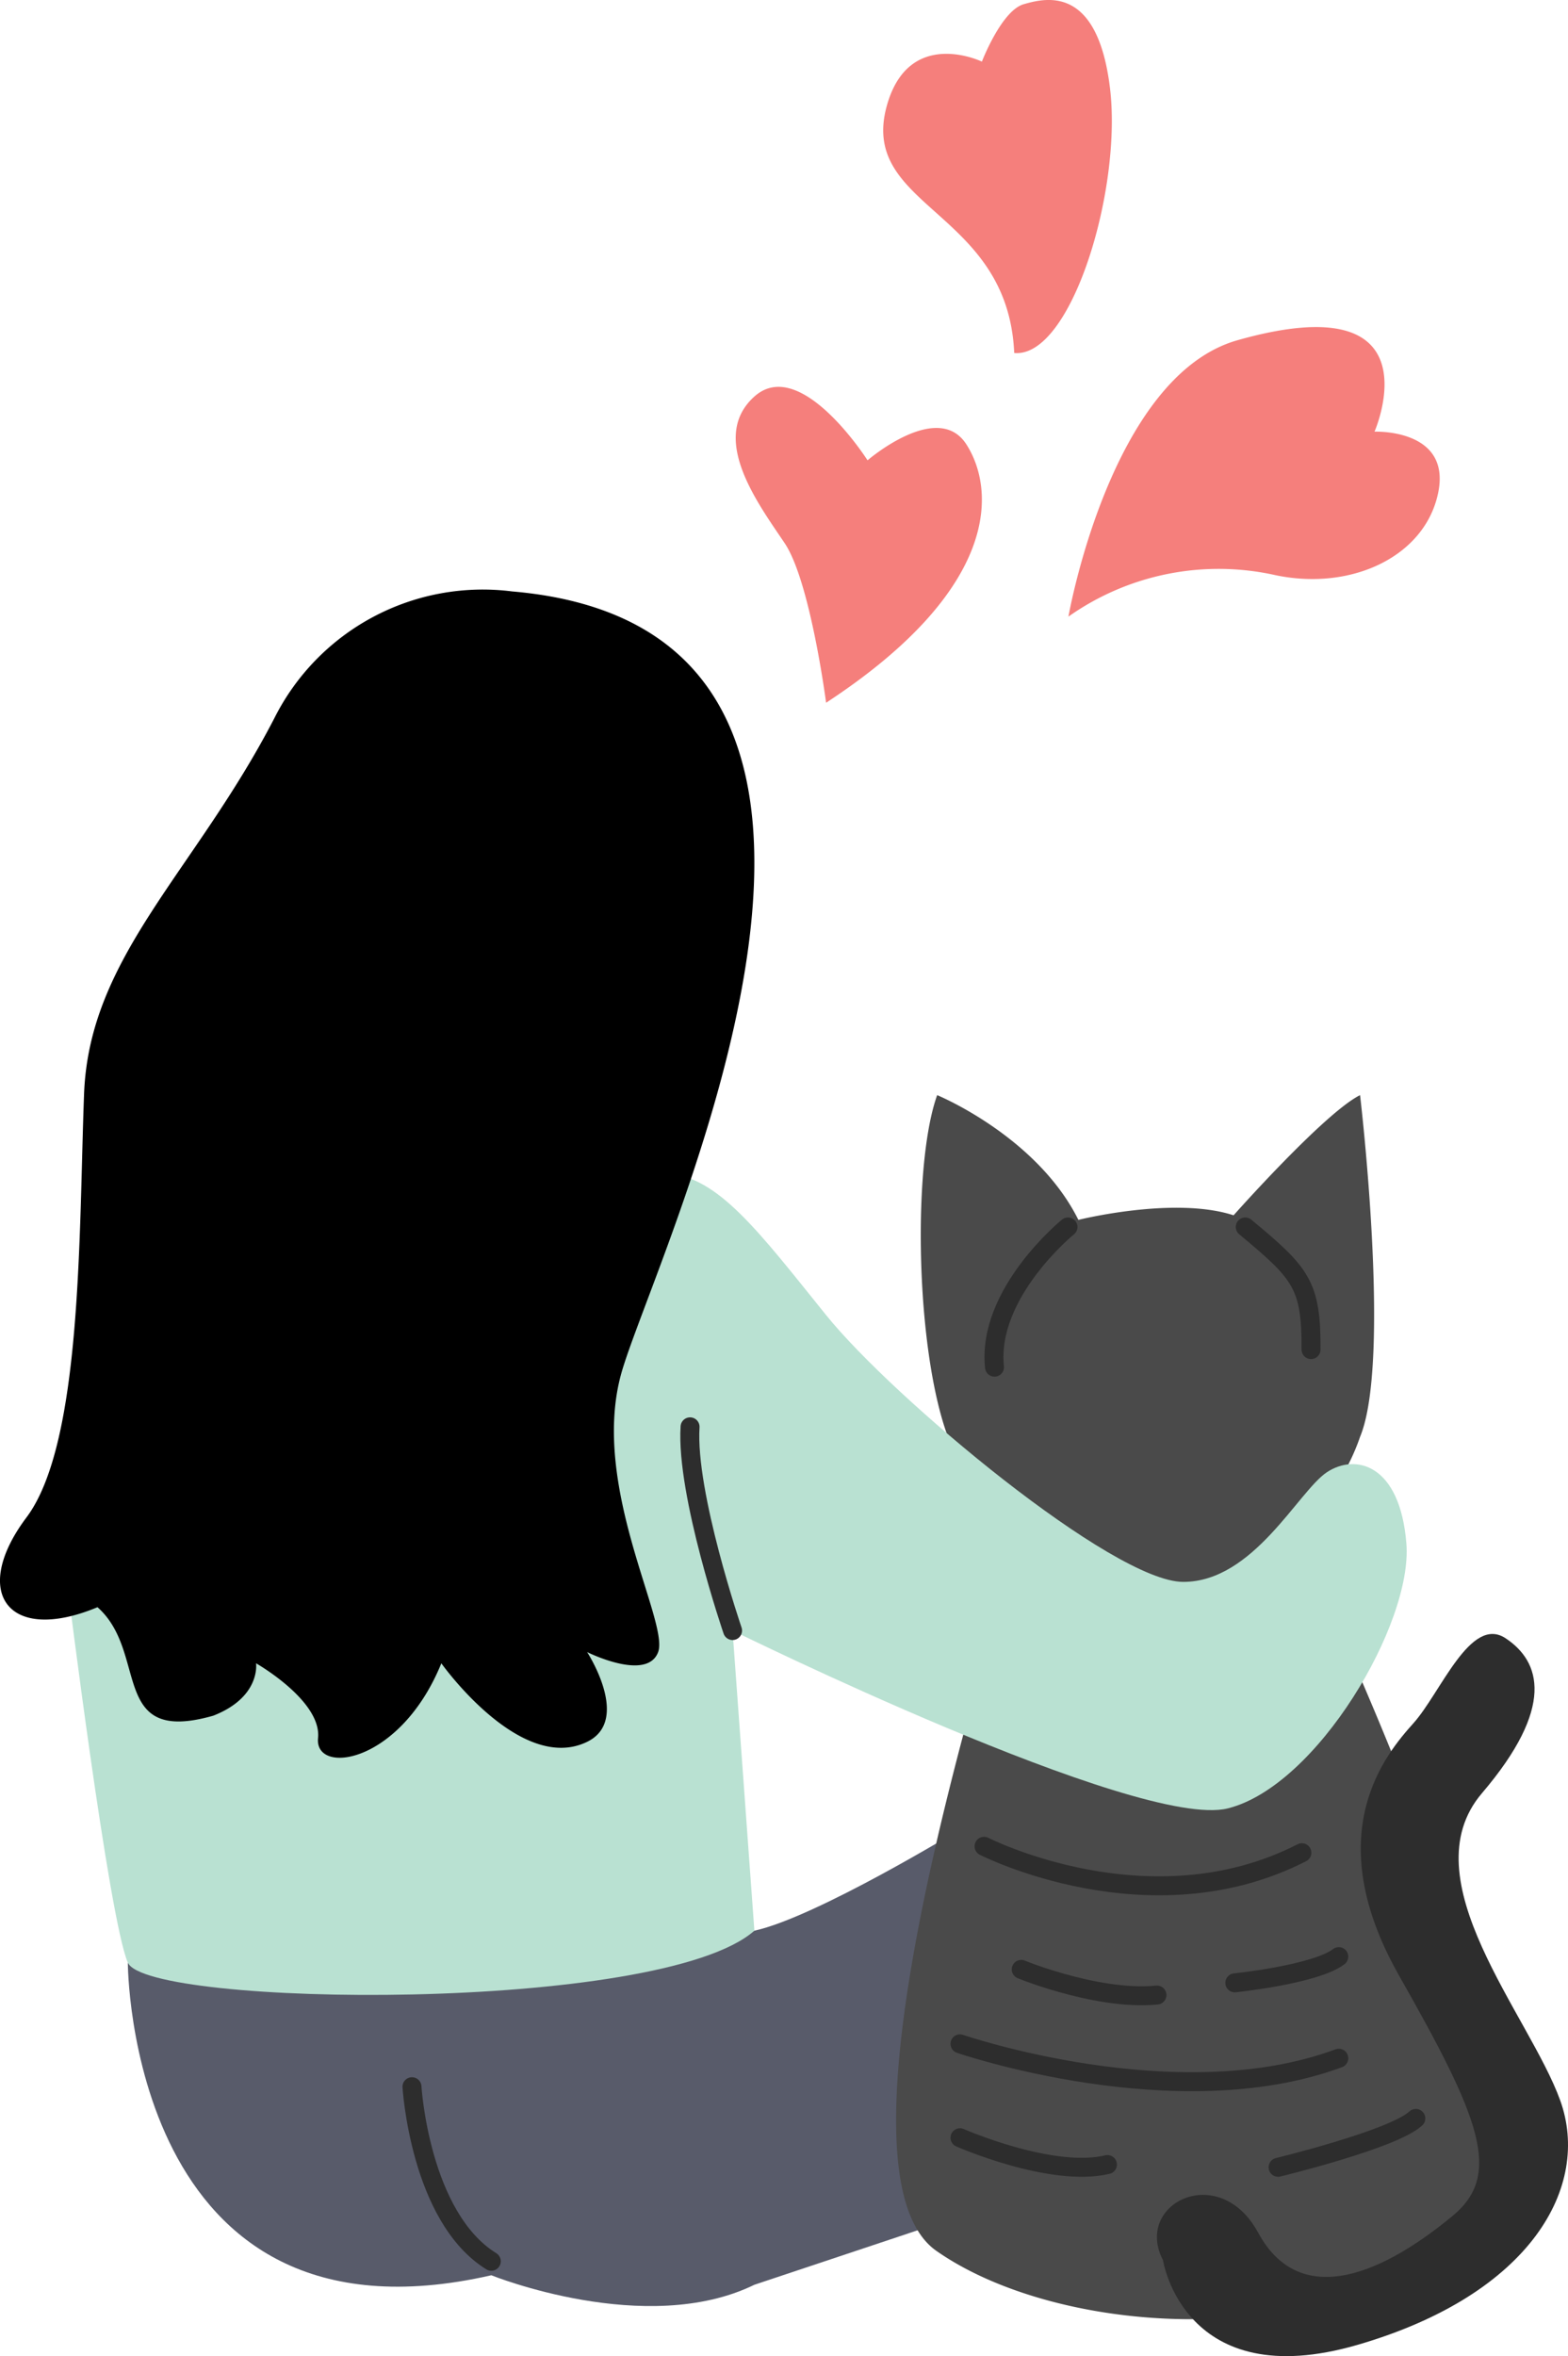 <svg viewBox="0 0 82.667 124.173" xmlns="http://www.w3.org/2000/svg"><path d="m6.74 103.437s0 20.845 19.164 16.474c0 0 8.155 3.292 13.87.5l8.607-2.871 2.232-21.128s-7.59 4.632-10.839 5.339-18.747 4.711-33.034 1.686z" fill="#585b6a"/><path d="m68.285 80.648a10.945 10.945 0 0 0 3.419-4.923c1.667-4 0-18.009 0-18.009-1.875.931-6.668 6.333-6.668 6.333-3.131-1.02-8.182.241-8.182.241-2.2-4.419-7.445-6.574-7.445-6.574-1.543 4.27-1.042 17.171 1.667 19.965a13.994 13.994 0 0 0 2.98 2.344c-2.359 7.991-10.671 34.414-4.689 38.6 6.918 4.843 22.245 5.4 28.021-2.049 4.813-6.206-5.516-27.774-9.103-35.928z" fill="#4a4a4a"/><path d="m3.544 83.432s2.185 17.651 3.194 20 28.076 2.69 33.034-1.681l-1.151-15.818s21.406 10.548 26.112 9.372 9.75-9.75 9.414-13.953-2.691-4.766-4.2-3.757-3.865 5.774-7.564 5.774-15.3-9.687-18.827-14.058-5.716-7.344-8.405-7.455-30.598 10.651-31.607 21.576z" fill="#b9e1d2"/><path d="m26.999 31.169a12.291 12.291 0 0 0 -12.537 6.686c-4.179 8.079-9.751 12.537-10.029 19.781s-.082 18.4-3.038 22.337-.985 6.7 3.745 4.73c2.718 2.4.591 7.292 6.11 5.715 2.512-.985 2.25-2.759 2.25-2.759s3.465 1.971 3.268 3.942 4.336 1.379 6.5-3.942c0 0 4.154 5.854 7.686 4.139 2.342-1.137 0-4.73 0-4.73s3.153 1.577 3.744 0-3.547-8.671-1.971-14.584 18.103-39.275-5.728-41.315z"/><path d="m43.553 37.036s-.832-6.388-2.181-8.405-4.036-5.547-1.6-7.733 5.966 3.362 5.966 3.362 3.7-3.194 5.211-.84 1.85 7.564-7.396 13.616zm12.776-4.539s2.215-12.665 8.909-14.565c10.666-3.026 7.228 4.818 7.228 4.818s4.034-.168 3.362 3.194-4.539 5.211-8.573 4.371a13.726 13.726 0 0 0 -10.926 2.182zm-2.858-13.894c3 .284 5.715-8.631 5.043-14.011s-3.362-4.707-4.539-4.371-2.208 3.026-2.208 3.026-3.868-1.863-5.02 2.354c-1.47 5.38 6.388 5.437 6.724 13.002z" fill="#f57f7c"/><path d="m61.313 119.112s1.1 7.132 10.27 4.463 12.3-8.365 10.674-12.877-8-11.651-4.128-16.191 3.1-6.943 1.247-8.168-3.42 2.874-4.856 4.476-5.022 5.8-.756 13.308 5.467 10.473 2.821 12.659c-4.192 3.464-8.2 4.671-10.252.886s-6.572-1.54-5.02 1.444z" fill="#2d2d2d"/><path d="m56.305 64.664s-4.286 3.48-3.874 7.388m13.221-7.388c2.953 2.45 3.482 3.044 3.468 6.463m-47.4 38.847s.409 6.863 4.182 9.2m12.72-33.241s-2.468-7.213-2.241-10.736m15.5 22.106s8.716 4.453 16.755.339m-14.724 6.176c-.691-.281 3.772 1.658 7.084 1.325m-10.384 2.571s11.426 3.932 19.971.759m-5.482-3.973s4.245-.439 5.481-1.382m-19.97 9.545s4.826 2.121 7.773 1.414m8.998.144s6.082-1.473 7.261-2.576" fill="none" stroke="#2d2d2d" stroke-linecap="round" stroke-miterlimit="10"/></svg>